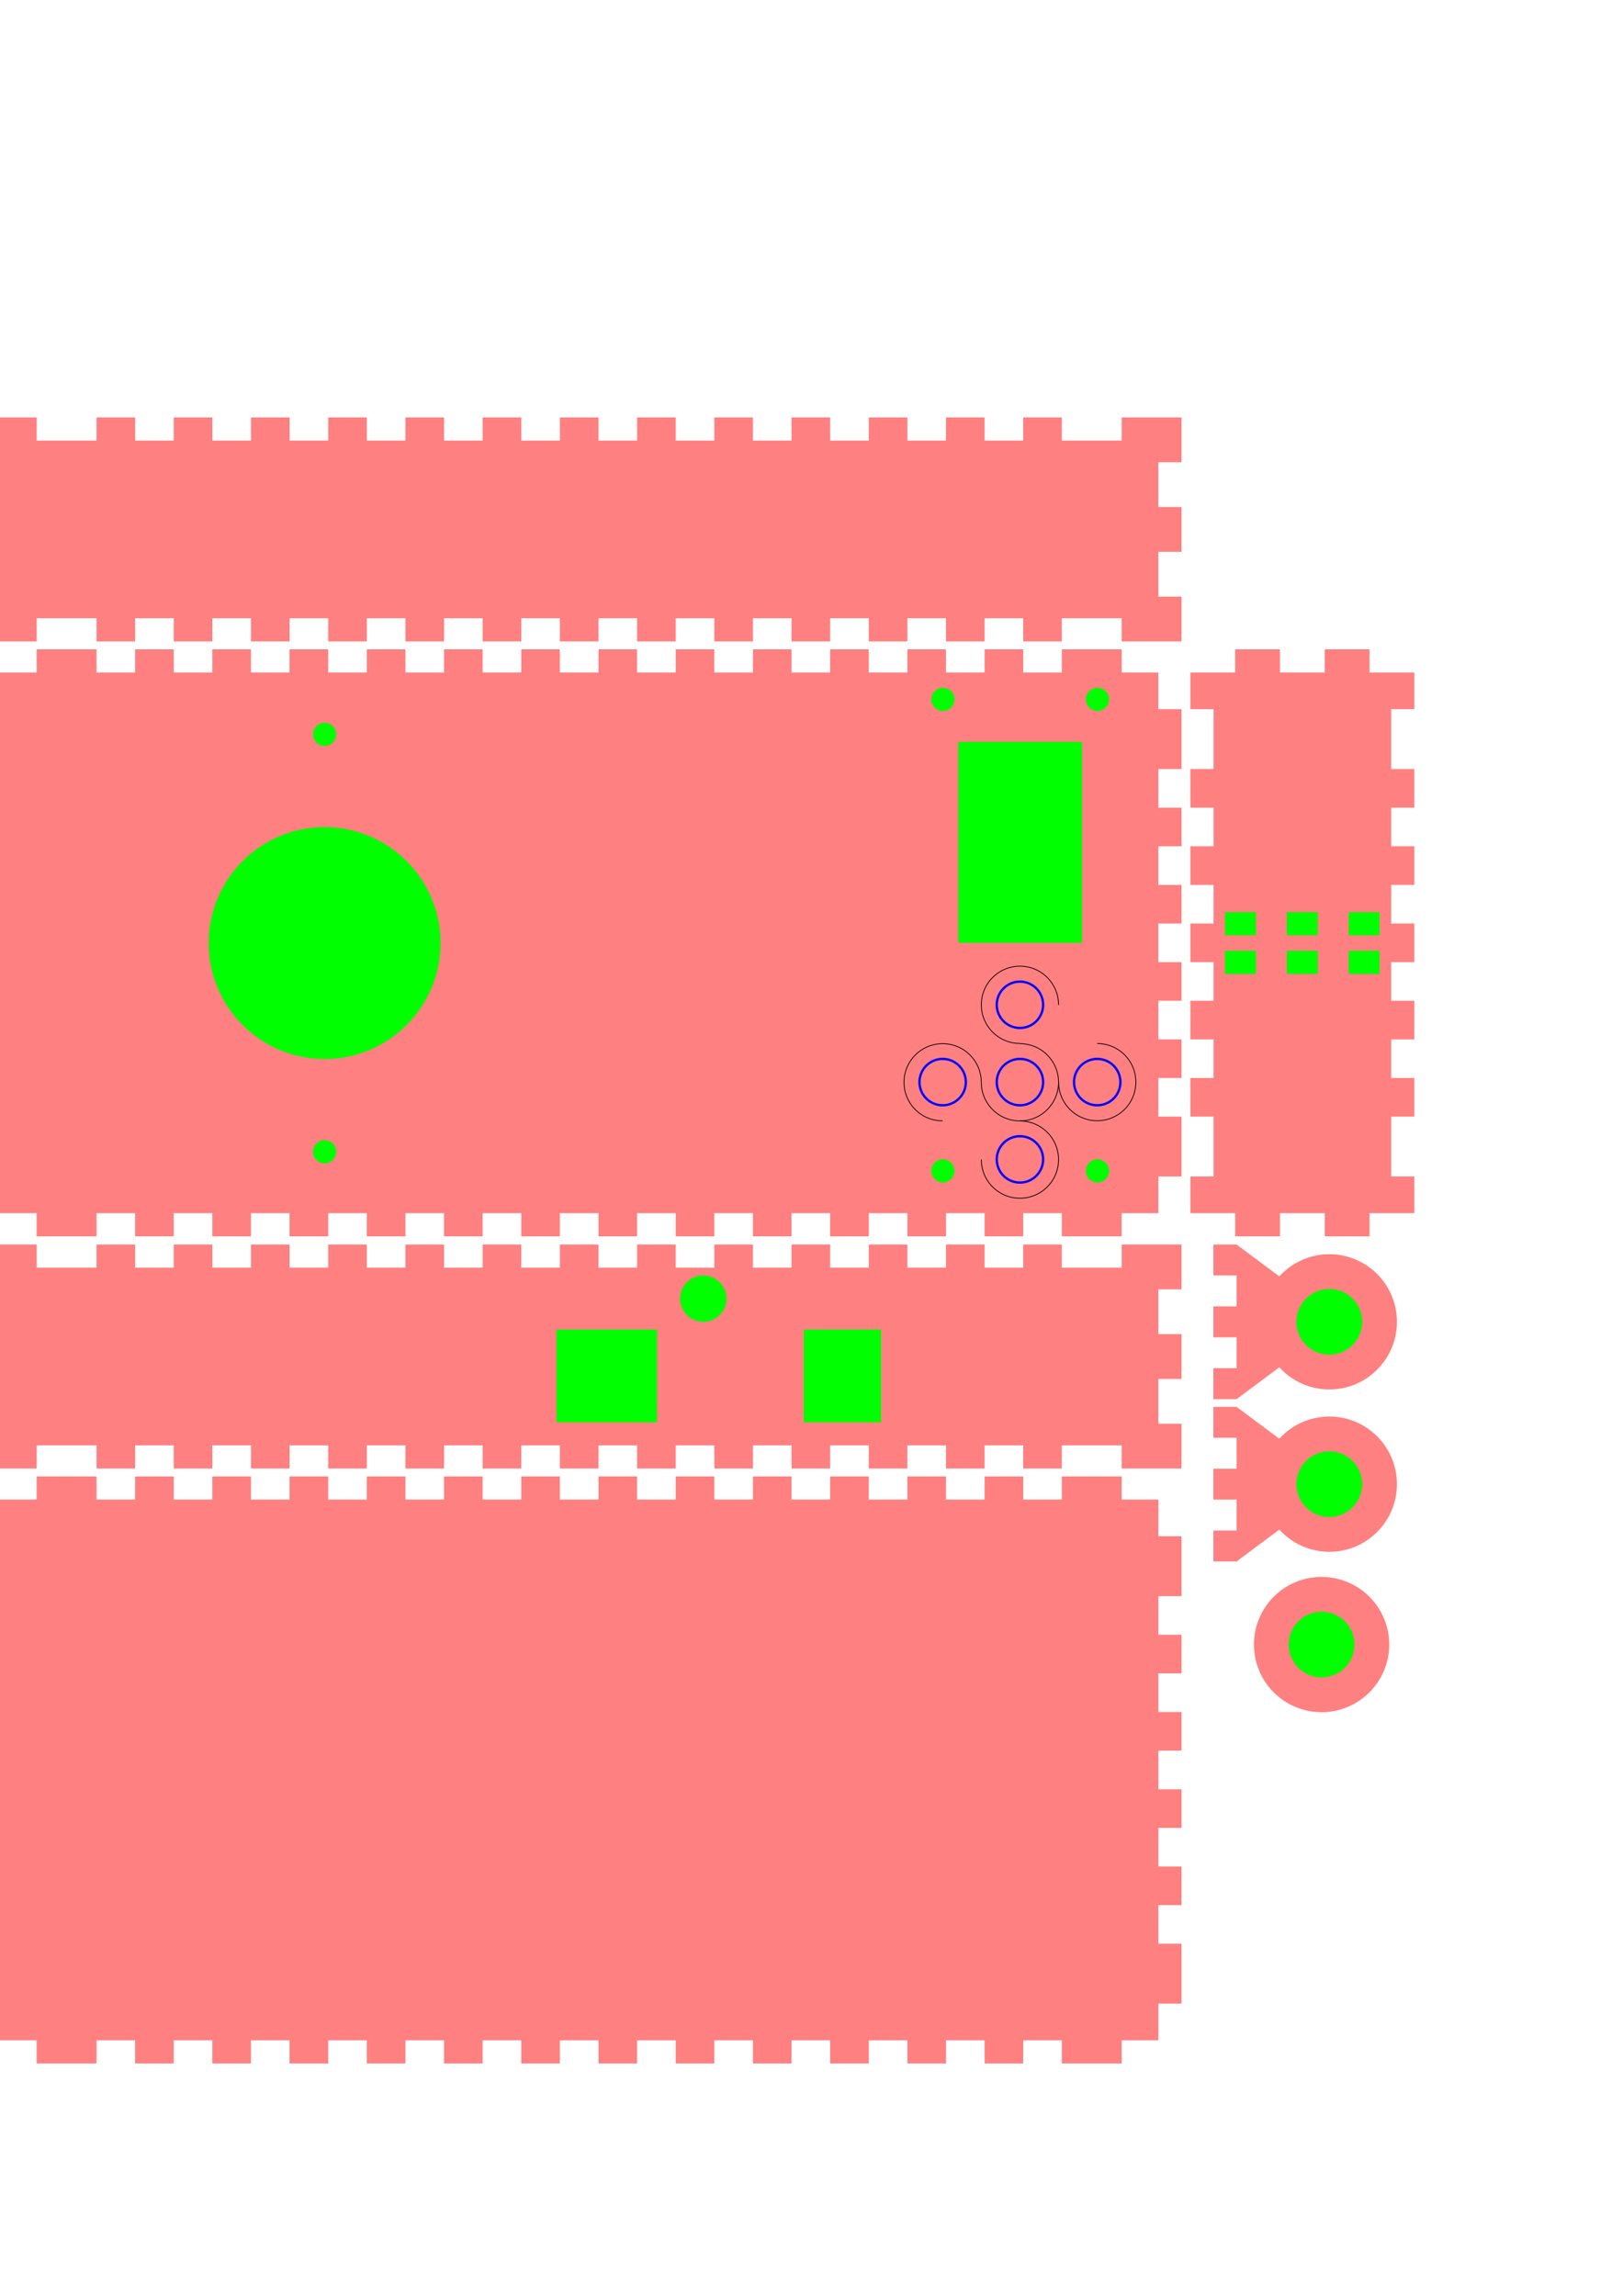 <?xml version="1.0" encoding="UTF-8" standalone="no"?>
<!-- Created with Inkscape (http://www.inkscape.org/) -->

<svg
   xmlns:dc="http://purl.org/dc/elements/1.1/"
   xmlns:cc="http://creativecommons.org/ns#"
   xmlns:rdf="http://www.w3.org/1999/02/22-rdf-syntax-ns#"
   xmlns:svg="http://www.w3.org/2000/svg"
   xmlns="http://www.w3.org/2000/svg"
   xmlns:sodipodi="http://sodipodi.sourceforge.net/DTD/sodipodi-0.dtd"
   xmlns:inkscape="http://www.inkscape.org/namespaces/inkscape"
   width="210mm"
   height="297mm"
   viewBox="0 0 210 297"
   version="1.1"
   id="svg8"
   inkscape:version="0.92.2 (5c3e80d, 2017-08-06)"
   sodipodi:docname="pound beam.svg">
  <defs
     id="defs2" />
  <sodipodi:namedview
     id="base"
     pagecolor="#ffffff"
     bordercolor="#666666"
     borderopacity="1.0"
     inkscape:pageopacity="0.0"
     inkscape:pageshadow="2"
     inkscape:zoom="0.98994949"
     inkscape:cx="612.19312"
     inkscape:cy="503.85912"
     inkscape:document-units="mm"
     inkscape:current-layer="layer1"
     showgrid="true"
     inkscape:snap-bbox="true"
     inkscape:snap-intersection-paths="true"
     inkscape:snap-smooth-nodes="true"
     inkscape:window-width="1920"
     inkscape:window-height="1001"
     inkscape:window-x="-9"
     inkscape:window-y="-9"
     inkscape:window-maximized="1"
     inkscape:snap-bbox-midpoints="true">
    <inkscape:grid
       type="xygrid"
       id="grid4504" />
  </sodipodi:namedview>
  <g
     inkscape:label="Layer 1"
     inkscape:groupmode="layer"
     id="layer1">
    <g
       transform="matrix(0.282,0,0,0.282,-3,161)"
       id="g5195"
       style="fill:#ff8080;stroke:none">
      <path
         style="fill:#ff8080;stroke:none;stroke-width:0.9"
         d="M 143.504,0 V 10.63 H 161.221 V 0 h 17.717 V 10.63 H 196.654 V 0 h 17.717 V 10.63 H 232.087 V 0 h 17.717 V 10.63 H 267.52 V 0 h 17.717 V 10.63 H 302.953 V 0 h 17.717 V 10.63 H 338.386 V 0 h 17.717 V 10.63 H 373.819 V 0 h 17.717 V 10.63 H 409.252 V 0 h 17.717 v 10.63 h 17.717 V 0 h 17.717 V 10.63 H 480.118 V 0 h 17.717 v 10.63 h 27.461 V 0 h 27.461 v 20.551 h -10.63 v 20.551 h 10.63 v 20.551 h -10.63 v 20.551 h 10.63 V 102.756 H 525.296 V 92.126 h -27.461 v 10.63 H 480.118 V 92.126 h -17.717 v 10.63 H 444.685 V 92.126 h -17.717 v 10.63 H 409.252 V 92.126 h -17.717 v 10.63 H 373.819 V 92.126 h -17.717 v 10.63 H 338.386 V 92.126 h -17.717 v 10.63 H 302.953 V 92.126 h -17.717 v 10.63 H 267.52 V 92.126 h -17.717 v 10.63 H 232.087 V 92.126 h -17.717 v 10.63 H 196.654 V 92.126 h -17.717 v 10.63 H 161.221 V 92.126 h -17.717 v 10.63 H 125.787 V 92.126 h -17.717 v 10.63 H 90.354 V 92.126 h -17.717 v 10.63 H 54.921 V 92.126 H 27.461 v 10.63 H 0 V 82.205 H 10.63 V 61.654 H 0 V 41.102 H 10.63 V 20.551 H 0 V 0 H 27.461 V 10.63 H 54.921 V 0 h 17.717 v 10.63 h 17.717 V 0 H 108.071 V 10.63 H 125.787 V 0 Z"
         id="polygon5193"
         inkscape:connector-curvature="0" />
    </g>
    <g
       transform="matrix(0.282,0,0,0.282,-3,54)"
       id="g5199"
       style="fill:#ff8080;stroke:none">
      <polygon
         style="fill:#ff8080;stroke:none;stroke-width:0.9"
         points="125.787,10.63 125.787,0 143.504,0 143.504,10.63 161.221,10.63 161.221,0 178.937,0 178.937,10.63 196.654,10.63 196.654,0 214.37,0 214.37,10.63 232.087,10.63 232.087,0 249.803,0 249.803,10.63 267.52,10.63 267.52,0 285.236,0 285.236,10.63 302.953,10.63 302.953,0 320.67,0 320.67,10.63 338.386,10.63 338.386,0 356.103,0 356.103,10.63 373.819,10.63 373.819,0 391.536,0 391.536,10.63 409.252,10.63 409.252,0 426.969,0 426.969,10.63 444.685,10.63 444.685,0 462.402,0 462.402,10.63 480.118,10.63 480.118,0 497.835,0 497.835,10.63 525.296,10.63 525.296,0 552.756,0 552.756,20.551 542.126,20.551 542.126,41.102 552.756,41.102 552.756,61.654 542.126,61.654 542.126,82.205 552.756,82.205 552.756,102.756 525.296,102.756 525.296,92.126 497.835,92.126 497.835,102.756 480.118,102.756 480.118,92.126 462.402,92.126 462.402,102.756 444.685,102.756 444.685,92.126 426.969,92.126 426.969,102.756 409.252,102.756 409.252,92.126 391.536,92.126 391.536,102.756 373.819,102.756 373.819,92.126 356.103,92.126 356.103,102.756 338.386,102.756 338.386,92.126 320.67,92.126 320.67,102.756 302.953,102.756 302.953,92.126 285.236,92.126 285.236,102.756 267.52,102.756 267.52,92.126 249.803,92.126 249.803,102.756 232.087,102.756 232.087,92.126 214.37,92.126 214.37,102.756 196.654,102.756 196.654,92.126 178.937,92.126 178.937,102.756 161.221,102.756 161.221,92.126 143.504,92.126 143.504,102.756 125.787,102.756 125.787,92.126 108.071,92.126 108.071,102.756 90.354,102.756 90.354,92.126 72.638,92.126 72.638,102.756 54.921,102.756 54.921,92.126 27.461,92.126 27.461,102.756 0,102.756 0,82.205 10.63,82.205 10.63,61.654 0,61.654 0,41.102 10.63,41.102 10.63,20.551 0,20.551 0,0 27.461,0 27.461,10.63 54.921,10.63 54.921,0 72.638,0 72.638,10.63 90.354,10.63 90.354,0 108.071,0 108.071,10.63 "
         id="polygon5197" />
    </g>
    <g
       transform="matrix(0,0.282,-0.282,0,-4,84)"
       id="g5203"
       style="fill:#ff8080;stroke:none">
      <polygon
         style="fill:#ff8080;stroke:none;stroke-width:0.9"
         points="143.504,10.63 161.221,10.63 161.221,0 178.937,0 178.937,10.63 196.654,10.63 196.654,0 214.37,0 214.37,10.63 241.831,10.63 241.831,0 258.662,0 258.662,20.551 269.292,20.551 269.292,41.102 258.662,41.102 258.662,61.654 269.292,61.654 269.292,82.205 258.662,82.205 258.662,102.756 241.831,102.756 241.831,92.126 214.37,92.126 214.37,102.756 196.654,102.756 196.654,92.126 178.937,92.126 178.937,102.756 161.221,102.756 161.221,92.126 143.504,92.126 143.504,102.756 125.787,102.756 125.787,92.126 108.071,92.126 108.071,102.756 90.354,102.756 90.354,92.126 72.638,92.126 72.638,102.756 54.921,102.756 54.921,92.126 27.461,92.126 27.461,102.756 10.63,102.756 10.63,82.205 0,82.205 0,61.654 10.63,61.654 10.63,41.102 0,41.102 0,20.551 10.63,20.551 10.63,0 27.461,0 27.461,10.63 54.921,10.63 54.921,0 72.638,0 72.638,10.63 90.354,10.63 90.354,0 108.071,0 108.071,10.63 125.787,10.63 125.787,0 143.504,0 "
         id="polygon5201" />
    </g>
    <g
       transform="matrix(0,0.282,-0.282,0,183,84)"
       id="g5207"
       style="fill:#ff8080;stroke:none">
      <polygon
         style="fill:#ff8080;stroke:none;stroke-width:0.9"
         points="108.071,0 108.071,10.63 125.787,10.63 125.787,0 143.504,0 143.504,10.63 161.221,10.63 161.221,0 178.937,0 178.937,10.63 196.654,10.63 196.654,0 214.37,0 214.37,10.63 241.831,10.63 241.831,0 258.662,0 258.662,20.551 269.292,20.551 269.292,41.102 258.662,41.102 258.662,61.654 269.292,61.654 269.292,82.205 258.662,82.205 258.662,102.756 241.831,102.756 241.831,92.126 214.37,92.126 214.37,102.756 196.654,102.756 196.654,92.126 178.937,92.126 178.937,102.756 161.221,102.756 161.221,92.126 143.504,92.126 143.504,102.756 125.787,102.756 125.787,92.126 108.071,92.126 108.071,102.756 90.354,102.756 90.354,92.126 72.638,92.126 72.638,102.756 54.921,102.756 54.921,92.126 27.461,92.126 27.461,102.756 10.63,102.756 10.63,82.205 0,82.205 0,61.654 10.63,61.654 10.63,41.102 0,41.102 0,20.551 10.63,20.551 10.63,0 27.461,0 27.461,10.63 54.921,10.63 54.921,0 72.638,0 72.638,10.63 90.354,10.63 90.354,0 "
         id="polygon5205" />
    </g>
    <g
       transform="matrix(0.282,0,0,0.282,-3,84)"
       id="g5211"
       style="fill:#ff8080;stroke:none">
      <polygon
         style="fill:#ff8080;stroke:none;stroke-width:0.9"
         points="125.787,0 125.787,10.63 143.504,10.63 143.504,0 161.221,0 161.221,10.63 178.937,10.63 178.937,0 196.654,0 196.654,10.63 214.37,10.63 214.37,0 232.087,0 232.087,10.63 249.803,10.63 249.803,0 267.52,0 267.52,10.63 285.236,10.63 285.236,0 302.953,0 302.953,10.63 320.67,10.63 320.67,0 338.386,0 338.386,10.63 356.103,10.63 356.103,0 373.819,0 373.819,10.63 391.536,10.63 391.536,0 409.252,0 409.252,10.63 426.969,10.63 426.969,0 444.685,0 444.685,10.63 462.402,10.63 462.402,0 480.118,0 480.118,10.63 497.835,10.63 497.835,0 525.296,0 525.296,10.63 542.126,10.63 542.126,27.461 552.756,27.461 552.756,54.921 542.126,54.921 542.126,72.638 552.756,72.638 552.756,90.354 542.126,90.354 542.126,108.071 552.756,108.071 552.756,125.787 542.126,125.787 542.126,143.504 552.756,143.504 552.756,161.221 542.126,161.221 542.126,178.937 552.756,178.937 552.756,196.654 542.126,196.654 542.126,214.37 552.756,214.37 552.756,241.831 542.126,241.831 542.126,258.662 525.296,258.662 525.296,269.292 497.835,269.292 497.835,258.662 480.118,258.662 480.118,269.292 462.402,269.292 462.402,258.662 444.685,258.662 444.685,269.292 426.969,269.292 426.969,258.662 409.252,258.662 409.252,269.292 391.536,269.292 391.536,258.662 373.819,258.662 373.819,269.292 356.103,269.292 356.103,258.662 338.386,258.662 338.386,269.292 320.67,269.292 320.67,258.662 302.953,258.662 302.953,269.292 285.236,269.292 285.236,258.662 267.52,258.662 267.52,269.292 249.803,269.292 249.803,258.662 232.087,258.662 232.087,269.292 214.37,269.292 214.37,258.662 196.654,258.662 196.654,269.292 178.937,269.292 178.937,258.662 161.221,258.662 161.221,269.292 143.504,269.292 143.504,258.662 125.787,258.662 125.787,269.292 108.071,269.292 108.071,258.662 90.354,258.662 90.354,269.292 72.638,269.292 72.638,258.662 54.921,258.662 54.921,269.292 27.461,269.292 27.461,258.662 10.63,258.662 10.63,241.831 0,241.831 0,214.37 10.63,214.37 10.63,196.654 0,196.654 0,178.937 10.63,178.937 10.63,161.221 0,161.221 0,143.504 10.63,143.504 10.63,125.787 0,125.787 0,108.071 10.63,108.071 10.63,90.354 0,90.354 0,72.638 10.63,72.638 10.63,54.921 0,54.921 0,27.461 10.63,27.461 10.63,10.63 27.461,10.63 27.461,0 54.921,0 54.921,10.63 72.638,10.63 72.638,0 90.354,0 90.354,10.63 108.071,10.63 108.071,0 "
         id="polygon5209" />
    </g>
    <g
       transform="matrix(0.282,0,0,0.282,-3,191)"
       id="g5215"
       style="fill:#ff8080;stroke:none">
      <path
         style="fill:#ff8080;stroke:none;stroke-width:0.9"
         d="M 143.504,10.63 V 0 h 17.717 v 10.63 h 17.717 V 0 h 17.717 v 10.63 h 17.717 V 0 h 17.717 v 10.63 h 17.717 V 0 h 17.717 v 10.63 h 17.717 V 0 H 302.953 v 10.63 h 17.717 V 0 h 17.717 v 10.63 h 17.717 V 0 h 17.717 v 10.63 h 17.717 V 0 h 17.717 v 10.63 h 17.717 V 0 h 17.717 v 10.63 h 17.717 V 0 h 17.717 v 10.63 h 17.717 V 0 h 27.461 v 10.63 h 16.831 v 16.831 h 10.63 v 27.461 h -10.63 v 17.717 h 10.63 v 17.717 h -10.63 v 17.717 h 10.63 v 17.717 h -10.63 v 17.717 h 10.63 v 17.717 h -10.63 v 17.717 h 10.63 v 17.717 h -10.63 v 17.717 h 10.63 v 27.461 h -10.63 v 16.831 h -16.831 v 10.63 H 497.835 V 258.662 H 480.118 v 10.63 h -17.717 v -10.63 h -17.717 v 10.63 H 426.969 V 258.662 H 409.252 v 10.63 H 391.536 V 258.662 H 373.819 v 10.63 H 356.103 V 258.662 H 338.386 v 10.63 H 320.67 V 258.662 H 302.953 v 10.63 H 285.236 V 258.662 H 267.52 v 10.63 H 249.803 V 258.662 H 232.087 v 10.63 H 214.37 V 258.662 H 196.654 v 10.63 H 178.937 V 258.662 H 161.221 v 10.63 H 143.504 V 258.662 H 125.787 v 10.63 H 108.071 V 258.662 H 90.354 v 10.63 h -17.717 v -10.63 h -17.717 v 10.63 H 27.461 V 258.662 H 10.63 V 241.831 H 0 V 214.37 H 10.63 V 196.654 H 0 V 178.937 H 10.63 V 161.221 H 0 V 143.504 H 10.63 V 125.787 H 0 V 108.071 H 10.63 V 90.354 H 0 V 72.638 H 10.63 V 54.921 H 0 V 27.461 H 10.63 V 10.63 H 27.461 V 0 h 27.461 v 10.63 h 17.717 V 0 h 17.717 V 10.63 H 108.071 V 0 h 17.717 v 10.63 z"
         id="polygon5213"
         inkscape:connector-curvature="0" />
    </g>
    <g
       id="g4526"
       transform="translate(3,-3)">
      <path
         sodipodi:nodetypes="ccccc"
         inkscape:connector-curvature="0"
         id="rect4512"
         d="m 101,175 h 10 v 12 h -10 z"
         style="fill:#00ff00;stroke:none;stroke-width:1.784;stroke-miterlimit:4;stroke-dasharray:none;stroke-opacity:1" />
      <path
         sodipodi:nodetypes="ccccc"
         inkscape:connector-curvature="0"
         id="rect4514"
         d="M 69,175 H 82 v 12 H 69 Z"
         style="fill:#00ff00;stroke:none;stroke-width:1.5;stroke-miterlimit:4;stroke-dasharray:none;stroke-opacity:1" />
      <path
         sodipodi:nodetypes="sssss"
         inkscape:connector-curvature="0"
         id="path4520"
         d="m 91,171 c 0,1.657 -1.343,3 -3,3 -1.657,0 -3,-1.343 -3,-3 0,-1.657 1.343,-3 3,-3 1.657,0 3,1.343 3,3 z"
         style="fill:#00ff00;stroke:none;stroke-width:1.5;stroke-miterlimit:4;stroke-dasharray:none;stroke-opacity:1" />
    </g>
    <g
       id="g4892"
       transform="matrix(0,1,1,0,-145.5,-108)">
      <path
         sodipodi:nodetypes="sssss"
         inkscape:connector-curvature="0"
         id="path4880"
         d="m 238,127 c 0,4.418 -3.582,8 -8,8 -4.418,0 -8,-3.582 -8,-8 0,-4.418 3.582,-8 8,-8 4.418,0 8,3.582 8,8 z"
         style="fill:#00ff00;stroke:none;stroke-width:0.1;stroke-miterlimit:4;stroke-dasharray:none;stroke-opacity:1" />
      <circle
         r="1.5"
         cy="133.5"
         cx="221.5"
         id="path4885"
         style="fill:#00ff00;stroke:none;stroke-width:0.1;stroke-miterlimit:4;stroke-dasharray:none;stroke-opacity:1" />
      <circle
         r="1.5"
         cy="120.5"
         cx="238.5"
         id="path4887"
         style="fill:#00ff00;stroke:none;stroke-width:0.1;stroke-miterlimit:4;stroke-dasharray:none;stroke-opacity:1" />
    </g>
    <path
       style="fill:#ff8080;stroke:none;stroke-width:2.625;stroke-miterlimit:4;stroke-dasharray:none;stroke-opacity:1"
       d="m 157,182 v 4 H 160 v 4 h -3 v 4 H 160 v 4 h -3 v 4 H 160 l 5.533,-4.121 c 1.655,1.825 4.003,2.867 6.467,2.871 4.833,1.9e-4 8.75,-3.917 8.75,-8.75 -8e-5,-4.833 -3.918,-8.75 -8.75,-8.75 -2.464,0.004 -4.812,1.046 -6.467,2.871 L 160,182 Z"
       id="path5268"
       inkscape:connector-curvature="0"
       sodipodi:nodetypes="cccccccccccccccccc" />
    <path
       style="fill:#00ff00;stroke:none;stroke-width:2.625;stroke-miterlimit:4;stroke-dasharray:none;stroke-opacity:1"
       d="m 172,187.75 a 4.25,4.25 0 0 1 4.25,4.25 4.25,4.25 0 0 1 -4.25,4.25 4.25,4.25 0 0 1 -4.25,-4.25 4.25,4.25 0 0 1 4.25,-4.25 z"
       id="path4506-6"
       inkscape:connector-curvature="0" />
    <g
       id="g5040"
       transform="rotate(90,76,163)">
      <path
         id="path4957"
         d="M 9.5,197 A 1.5,1.5 0 0 1 8,198.5 1.5,1.5 0 0 1 6.5,197 1.5,1.5 0 0 1 8,195.5 1.5,1.5 0 0 1 9.5,197 Z"
         style="fill:#00ff00;stroke:none;stroke-width:0.3;stroke-miterlimit:4;stroke-dasharray:none;stroke-opacity:1"
         inkscape:connector-curvature="0" />
      <path
         id="path4957-8"
         d="M 63.5,197 A 1.5,1.5 0 0 1 62,198.5 1.5,1.5 0 0 1 60.5,197 1.5,1.5 0 0 1 62,195.5 1.5,1.5 0 0 1 63.5,197 Z"
         style="fill:#00ff00;stroke:none;stroke-width:0.3;stroke-miterlimit:4;stroke-dasharray:none;stroke-opacity:1"
         inkscape:connector-curvature="0" />
      <circle
         r="15"
         cy="197"
         cx="35"
         id="path5035"
         style="fill:#00ff00;stroke:none;stroke-width:0.3;stroke-miterlimit:4;stroke-dasharray:none;stroke-opacity:1" />
    </g>
    <path
       style="fill:#00ff00;stroke:none;stroke-width:0.132;stroke-miterlimit:4;stroke-dasharray:none;stroke-opacity:1"
       d="M 124,121.975 V 95.975 h 16 V 121.975 Z"
       id="rect4683"
       inkscape:connector-curvature="0"
       sodipodi:nodetypes="ccccc" />
    <path
       style="fill:#00ff00;stroke:none;stroke-width:0.3;stroke-miterlimit:4;stroke-dasharray:none;stroke-opacity:1"
       d="m 142,149.975 a 1.5,1.5 0 0 1 1.5,1.5 1.5,1.5 0 0 1 -1.5,1.5 1.5,1.5 0 0 1 -1.5,-1.5 1.5,1.5 0 0 1 1.5,-1.5 z"
       id="path5046"
       inkscape:connector-curvature="0" />
    <path
       style="fill:#00ff00;stroke:none;stroke-width:0.3;stroke-miterlimit:4;stroke-dasharray:none;stroke-opacity:1"
       d="m 122,149.975 a 1.5,1.5 0 0 1 1.5,1.5 1.5,1.5 0 0 1 -1.5,1.5 1.5,1.5 0 0 1 -1.5,-1.5 1.5,1.5 0 0 1 1.5,-1.5 z"
       id="path5046-4"
       inkscape:connector-curvature="0" />
    <path
       style="fill:#00ff00;stroke:none;stroke-width:0.3;stroke-miterlimit:4;stroke-dasharray:none;stroke-opacity:1"
       d="m 142,88.975 a 1.5,1.5 0 0 1 1.5,1.5 1.5,1.5 0 0 1 -1.5,1.5 1.5,1.5 0 0 1 -1.5,-1.5 1.5,1.5 0 0 1 1.5,-1.5 z"
       id="path5046-8"
       inkscape:connector-curvature="0" />
    <path
       style="fill:#00ff00;stroke:none;stroke-width:0.3;stroke-miterlimit:4;stroke-dasharray:none;stroke-opacity:1"
       d="m 122,88.975 a 1.5,1.5 0 0 1 1.5,1.5 1.5,1.5 0 0 1 -1.5,1.5 1.5,1.5 0 0 1 -1.5,-1.5 1.5,1.5 0 0 1 1.5,-1.5 z"
       id="path5046-4-9"
       inkscape:connector-curvature="0" />
    <path
       style="fill:#ff8080;stroke:none;stroke-width:2.625;stroke-miterlimit:4;stroke-dasharray:none;stroke-opacity:1"
       d="m 157,161 v 4 h 3 v 4 H 157 v 4 h 3 v 4 H 157 v 4 h 3 l 5.533,-4.121 c 1.655,1.825 4.003,2.867 6.467,2.871 4.833,1.9e-4 8.75,-3.917 8.75,-8.75 -8e-5,-4.833 -3.918,-8.75 -8.75,-8.75 -2.464,0.004 -4.812,1.046 -6.467,2.871 L 160,161 Z"
       id="path5268-0"
       inkscape:connector-curvature="0"
       sodipodi:nodetypes="cccccccccccccccccc" />
    <path
       style="fill:#00ff00;stroke:none;stroke-width:2.625;stroke-miterlimit:4;stroke-dasharray:none;stroke-opacity:1"
       d="m 172,166.75 a 4.25,4.25 0 0 1 4.25,4.25 4.25,4.25 0 0 1 -4.25,4.25 4.25,4.25 0 0 1 -4.25,-4.25 4.25,4.25 0 0 1 4.25,-4.25 z"
       id="path4506-6-7"
       inkscape:connector-curvature="0" />
    <path
       style="fill:#ff8080;stroke:none;stroke-width:2.625;stroke-miterlimit:4;stroke-dasharray:none;stroke-opacity:1"
       d="m 171,204 a 8.75,8.75 0 0 0 -8.75,8.75 8.75,8.75 0 0 0 8.75,8.75 A 8.75,8.75 0 0 0 179.75,212.75 8.75,8.75 0 0 0 171,204 Z"
       id="path5268-8"
       inkscape:connector-curvature="0" />
    <path
       style="fill:#00ff00;stroke:none;stroke-width:2.625;stroke-miterlimit:4;stroke-dasharray:none;stroke-opacity:1"
       d="m 171,208.5 a 4.25,4.25 0 0 1 4.25,4.25 4.25,4.25 0 0 1 -4.25,4.25 4.25,4.25 0 0 1 -4.25,-4.25 4.25,4.25 0 0 1 4.25,-4.25 z"
       id="path4506-6-3"
       inkscape:connector-curvature="0" />
    <flowRoot
       xml:space="preserve"
       id="flowRoot5315"
       style="fill:black;fill-opacity:1;stroke:none;font-family:sans-serif;font-style:normal;font-weight:normal;font-size:40px;line-height:1.25;letter-spacing:0px;word-spacing:0px"><flowRegion
         id="flowRegion5317"><rect
           id="rect5319"
           width="226.772"
           height="151.181"
           x="944.882"
           y="820.157" /></flowRegion><flowPara
         id="flowPara5321"></flowPara></flowRoot>    <g
       id="g5373"
       transform="translate(-41.5,-1)">
      <rect
         y="124"
         x="200"
         height="3"
         width="4"
         id="rect5323"
         style="fill:#00ff00;stroke:none;stroke-width:0.3;stroke-miterlimit:4;stroke-dasharray:none;stroke-opacity:1" />
      <rect
         y="124"
         x="208"
         height="3"
         width="4"
         id="rect5323-0"
         style="fill:#00ff00;stroke:none;stroke-width:0.3;stroke-miterlimit:4;stroke-dasharray:none;stroke-opacity:1" />
      <rect
         y="124"
         x="216"
         height="3"
         width="4"
         id="rect5323-3"
         style="fill:#00ff00;stroke:none;stroke-width:0.3;stroke-miterlimit:4;stroke-dasharray:none;stroke-opacity:1" />
      <rect
         y="119"
         x="200"
         height="3"
         width="4"
         id="rect5323-9"
         style="fill:#00ff00;stroke:none;stroke-width:0.3;stroke-miterlimit:4;stroke-dasharray:none;stroke-opacity:1" />
      <rect
         y="119"
         x="208"
         height="3"
         width="4"
         id="rect5323-0-8"
         style="fill:#00ff00;stroke:none;stroke-width:0.3;stroke-miterlimit:4;stroke-dasharray:none;stroke-opacity:1" />
      <rect
         y="119"
         x="216"
         height="3"
         width="4"
         id="rect5323-3-4"
         style="fill:#00ff00;stroke:none;stroke-width:0.3;stroke-miterlimit:4;stroke-dasharray:none;stroke-opacity:1" />
    </g>
    <path
       style="color:#000000;font-style:normal;font-variant:normal;font-weight:normal;font-stretch:normal;font-size:medium;line-height:normal;font-family:sans-serif;font-variant-ligatures:normal;font-variant-position:normal;font-variant-caps:normal;font-variant-numeric:normal;font-variant-alternates:normal;font-feature-settings:normal;text-indent:0;text-align:start;text-decoration:none;text-decoration-line:none;text-decoration-style:solid;text-decoration-color:#000000;letter-spacing:normal;word-spacing:normal;text-transform:none;writing-mode:lr-tb;direction:ltr;text-orientation:mixed;dominant-baseline:auto;baseline-shift:baseline;text-anchor:start;white-space:normal;shape-padding:0;clip-rule:nonzero;display:inline;overflow:visible;visibility:visible;opacity:1;isolation:auto;mix-blend-mode:normal;color-interpolation:sRGB;color-interpolation-filters:linearRGB;solid-color:#000000;solid-opacity:1;vector-effect:none;fill:#0000ff;fill-opacity:1;fill-rule:nonzero;stroke:none;stroke-width:0.3;stroke-linecap:butt;stroke-linejoin:miter;stroke-miterlimit:4;stroke-dasharray:none;stroke-dashoffset:0;stroke-opacity:1;color-rendering:auto;image-rendering:auto;shape-rendering:auto;text-rendering:auto;enable-background:accumulate"
       d="m 128.819,139.987 c 0,1.738 1.412,3.15 3.15,3.15 1.738,0 3.15,-1.412 3.15,-3.15 0,-1.738 -1.412,-3.15 -3.15,-3.15 -1.738,0 -3.15,1.412 -3.15,3.15 z m 0.301,0 c 0,-1.576 1.274,-2.85 2.85,-2.85 1.576,0 2.85,1.274 2.85,2.85 0,1.576 -1.274,2.85 -2.85,2.85 -1.576,0 -2.85,-1.274 -2.85,-2.85 z"
       id="path4681-73"
       inkscape:connector-curvature="0" />
    <path
       style="color:#000000;font-style:normal;font-variant:normal;font-weight:normal;font-stretch:normal;font-size:medium;line-height:normal;font-family:sans-serif;font-variant-ligatures:normal;font-variant-position:normal;font-variant-caps:normal;font-variant-numeric:normal;font-variant-alternates:normal;font-feature-settings:normal;text-indent:0;text-align:start;text-decoration:none;text-decoration-line:none;text-decoration-style:solid;text-decoration-color:#000000;letter-spacing:normal;word-spacing:normal;text-transform:none;writing-mode:lr-tb;direction:ltr;text-orientation:mixed;dominant-baseline:auto;baseline-shift:baseline;text-anchor:start;white-space:normal;shape-padding:0;clip-rule:nonzero;display:inline;overflow:visible;visibility:visible;opacity:1;isolation:auto;mix-blend-mode:normal;color-interpolation:sRGB;color-interpolation-filters:linearRGB;solid-color:#000000;solid-opacity:1;vector-effect:none;fill:#0000ff;fill-opacity:1;fill-rule:nonzero;stroke:none;stroke-width:0.3;stroke-linecap:butt;stroke-linejoin:miter;stroke-miterlimit:4;stroke-dasharray:none;stroke-dashoffset:0;stroke-opacity:1;color-rendering:auto;image-rendering:auto;shape-rendering:auto;text-rendering:auto;enable-background:accumulate"
       d="m 128.819,149.987 c 0,1.738 1.412,3.15 3.15,3.15 1.738,0 3.15,-1.412 3.15,-3.15 0,-1.738 -1.412,-3.15 -3.15,-3.15 -1.738,0 -3.15,1.412 -3.15,3.15 z m 0.301,0 c 0,-1.576 1.274,-2.85 2.85,-2.85 1.576,0 2.85,1.274 2.85,2.85 0,1.576 -1.274,2.85 -2.85,2.85 -1.576,0 -2.85,-1.274 -2.85,-2.85 z"
       id="path4681-7-9"
       inkscape:connector-curvature="0" />
    <path
       style="color:#000000;font-style:normal;font-variant:normal;font-weight:normal;font-stretch:normal;font-size:medium;line-height:normal;font-family:sans-serif;font-variant-ligatures:normal;font-variant-position:normal;font-variant-caps:normal;font-variant-numeric:normal;font-variant-alternates:normal;font-feature-settings:normal;text-indent:0;text-align:start;text-decoration:none;text-decoration-line:none;text-decoration-style:solid;text-decoration-color:#000000;letter-spacing:normal;word-spacing:normal;text-transform:none;writing-mode:lr-tb;direction:ltr;text-orientation:mixed;dominant-baseline:auto;baseline-shift:baseline;text-anchor:start;white-space:normal;shape-padding:0;clip-rule:nonzero;display:inline;overflow:visible;visibility:visible;opacity:1;isolation:auto;mix-blend-mode:normal;color-interpolation:sRGB;color-interpolation-filters:linearRGB;solid-color:#000000;solid-opacity:1;vector-effect:none;fill:#0000ff;fill-opacity:1;fill-rule:nonzero;stroke:none;stroke-width:0.3;stroke-linecap:butt;stroke-linejoin:miter;stroke-miterlimit:4;stroke-dasharray:none;stroke-dashoffset:0;stroke-opacity:1;color-rendering:auto;image-rendering:auto;shape-rendering:auto;text-rendering:auto;enable-background:accumulate"
       d="m 118.819,139.987 c 0,1.738 1.412,3.15 3.15,3.15 1.738,0 3.15,-1.412 3.15,-3.15 0,-1.738 -1.412,-3.15 -3.15,-3.15 -1.738,0 -3.15,1.412 -3.15,3.15 z m 0.301,0 c 0,-1.576 1.274,-2.85 2.85,-2.85 1.576,0 2.85,1.274 2.85,2.85 0,1.576 -1.274,2.85 -2.85,2.85 -1.576,0 -2.85,-1.274 -2.85,-2.85 z"
       id="path4681-6-8"
       inkscape:connector-curvature="0" />
    <path
       style="color:#000000;font-style:normal;font-variant:normal;font-weight:normal;font-stretch:normal;font-size:medium;line-height:normal;font-family:sans-serif;font-variant-ligatures:normal;font-variant-position:normal;font-variant-caps:normal;font-variant-numeric:normal;font-variant-alternates:normal;font-feature-settings:normal;text-indent:0;text-align:start;text-decoration:none;text-decoration-line:none;text-decoration-style:solid;text-decoration-color:#000000;letter-spacing:normal;word-spacing:normal;text-transform:none;writing-mode:lr-tb;direction:ltr;text-orientation:mixed;dominant-baseline:auto;baseline-shift:baseline;text-anchor:start;white-space:normal;shape-padding:0;clip-rule:nonzero;display:inline;overflow:visible;visibility:visible;opacity:1;isolation:auto;mix-blend-mode:normal;color-interpolation:sRGB;color-interpolation-filters:linearRGB;solid-color:#000000;solid-opacity:1;vector-effect:none;fill:#0000ff;fill-opacity:1;fill-rule:nonzero;stroke:none;stroke-width:0.3;stroke-linecap:butt;stroke-linejoin:miter;stroke-miterlimit:4;stroke-dasharray:none;stroke-dashoffset:0;stroke-opacity:1;color-rendering:auto;image-rendering:auto;shape-rendering:auto;text-rendering:auto;enable-background:accumulate"
       d="m 128.819,129.987 c 0,1.738 1.412,3.15 3.15,3.15 1.738,0 3.15,-1.412 3.15,-3.15 0,-1.738 -1.412,-3.15 -3.15,-3.15 -1.738,0 -3.15,1.412 -3.15,3.15 z m 0.301,0 c 0,-1.576 1.274,-2.85 2.85,-2.85 1.576,0 2.85,1.274 2.85,2.85 0,1.576 -1.274,2.85 -2.85,2.85 -1.576,0 -2.85,-1.274 -2.85,-2.85 z"
       id="path4681-0-6"
       inkscape:connector-curvature="0" />
    <path
       style="color:#000000;font-style:normal;font-variant:normal;font-weight:normal;font-stretch:normal;font-size:medium;line-height:normal;font-family:sans-serif;font-variant-ligatures:normal;font-variant-position:normal;font-variant-caps:normal;font-variant-numeric:normal;font-variant-alternates:normal;font-feature-settings:normal;text-indent:0;text-align:start;text-decoration:none;text-decoration-line:none;text-decoration-style:solid;text-decoration-color:#000000;letter-spacing:normal;word-spacing:normal;text-transform:none;writing-mode:lr-tb;direction:ltr;text-orientation:mixed;dominant-baseline:auto;baseline-shift:baseline;text-anchor:start;white-space:normal;shape-padding:0;clip-rule:nonzero;display:inline;overflow:visible;visibility:visible;opacity:1;isolation:auto;mix-blend-mode:normal;color-interpolation:sRGB;color-interpolation-filters:linearRGB;solid-color:#000000;solid-opacity:1;vector-effect:none;fill:#0000ff;fill-opacity:1;fill-rule:nonzero;stroke:none;stroke-width:0.3;stroke-linecap:butt;stroke-linejoin:miter;stroke-miterlimit:4;stroke-dasharray:none;stroke-dashoffset:0;stroke-opacity:1;color-rendering:auto;image-rendering:auto;shape-rendering:auto;text-rendering:auto;enable-background:accumulate"
       d="m 138.819,139.987 c 0,1.738 1.412,3.15 3.15,3.15 1.738,0 3.15,-1.412 3.15,-3.15 0,-1.738 -1.412,-3.15 -3.15,-3.15 -1.738,0 -3.15,1.412 -3.15,3.15 z m 0.301,0 c 0,-1.576 1.274,-2.85 2.85,-2.85 1.576,0 2.85,1.274 2.85,2.85 0,1.576 -1.274,2.85 -2.85,2.85 -1.576,0 -2.85,-1.274 -2.85,-2.85 z"
       id="path4681-2-9"
       inkscape:connector-curvature="0" />
    <path
       style="fill:none;stroke:#000000;stroke-width:0.1;stroke-miterlimit:4;stroke-dasharray:none;stroke-opacity:1"
       d="m 131.969,135.012 c 2.022,0 3.845,1.218 4.619,3.087 0.774,1.868 0.346,4.019 -1.084,5.449 -1.43,1.43 -3.581,1.858 -5.449,1.084 -1.868,-0.774 -3.087,-2.597 -3.087,-4.619"
       id="path5449"
       inkscape:connector-curvature="0"
       sodipodi:nodetypes="ccccc" />
    <path
       style="fill:none;stroke:#000000;stroke-width:0.1;stroke-miterlimit:4;stroke-dasharray:none;stroke-opacity:1"
       d="m 126.969,140.013 c 0,-2.022 -1.218,-3.845 -3.087,-4.619 -1.868,-0.774 -4.019,-0.346 -5.449,1.084 -1.43,1.43 -1.858,3.581 -1.084,5.449 0.774,1.868 2.597,3.087 4.619,3.074 m 5,4.994 c -2.5e-4,2.041 1.218,3.864 3.086,4.638 1.868,0.774 4.019,0.346 5.449,-1.084 1.43,-1.43 1.858,-3.581 1.084,-5.449 -0.774,-1.868 -2.597,-3.087 -4.619,-3.087"
       id="path5449-3"
       inkscape:connector-curvature="0"
       sodipodi:nodetypes="cccccccccc" />
    <path
       style="fill:none;stroke:#000000;stroke-width:0.1;stroke-miterlimit:4;stroke-dasharray:none;stroke-opacity:1"
       d="m 136.969,139.988 c 0,2.022 1.218,3.845 3.087,4.619 1.868,0.774 4.019,0.346 5.449,-1.084 1.43,-1.43 1.858,-3.581 1.084,-5.449 -0.774,-1.868 -2.597,-3.087 -4.619,-3.074 m -5,-4.994 c 2.4e-4,-2.041 -1.218,-3.864 -3.086,-4.638 -1.868,-0.774 -4.019,-0.346 -5.449,1.084 -1.43,1.43 -1.858,3.581 -1.084,5.449 0.774,1.868 2.597,3.087 4.619,3.087"
       id="path5449-3-6"
       inkscape:connector-curvature="0"
       sodipodi:nodetypes="cccccccccc" />
  </g>
</svg>
